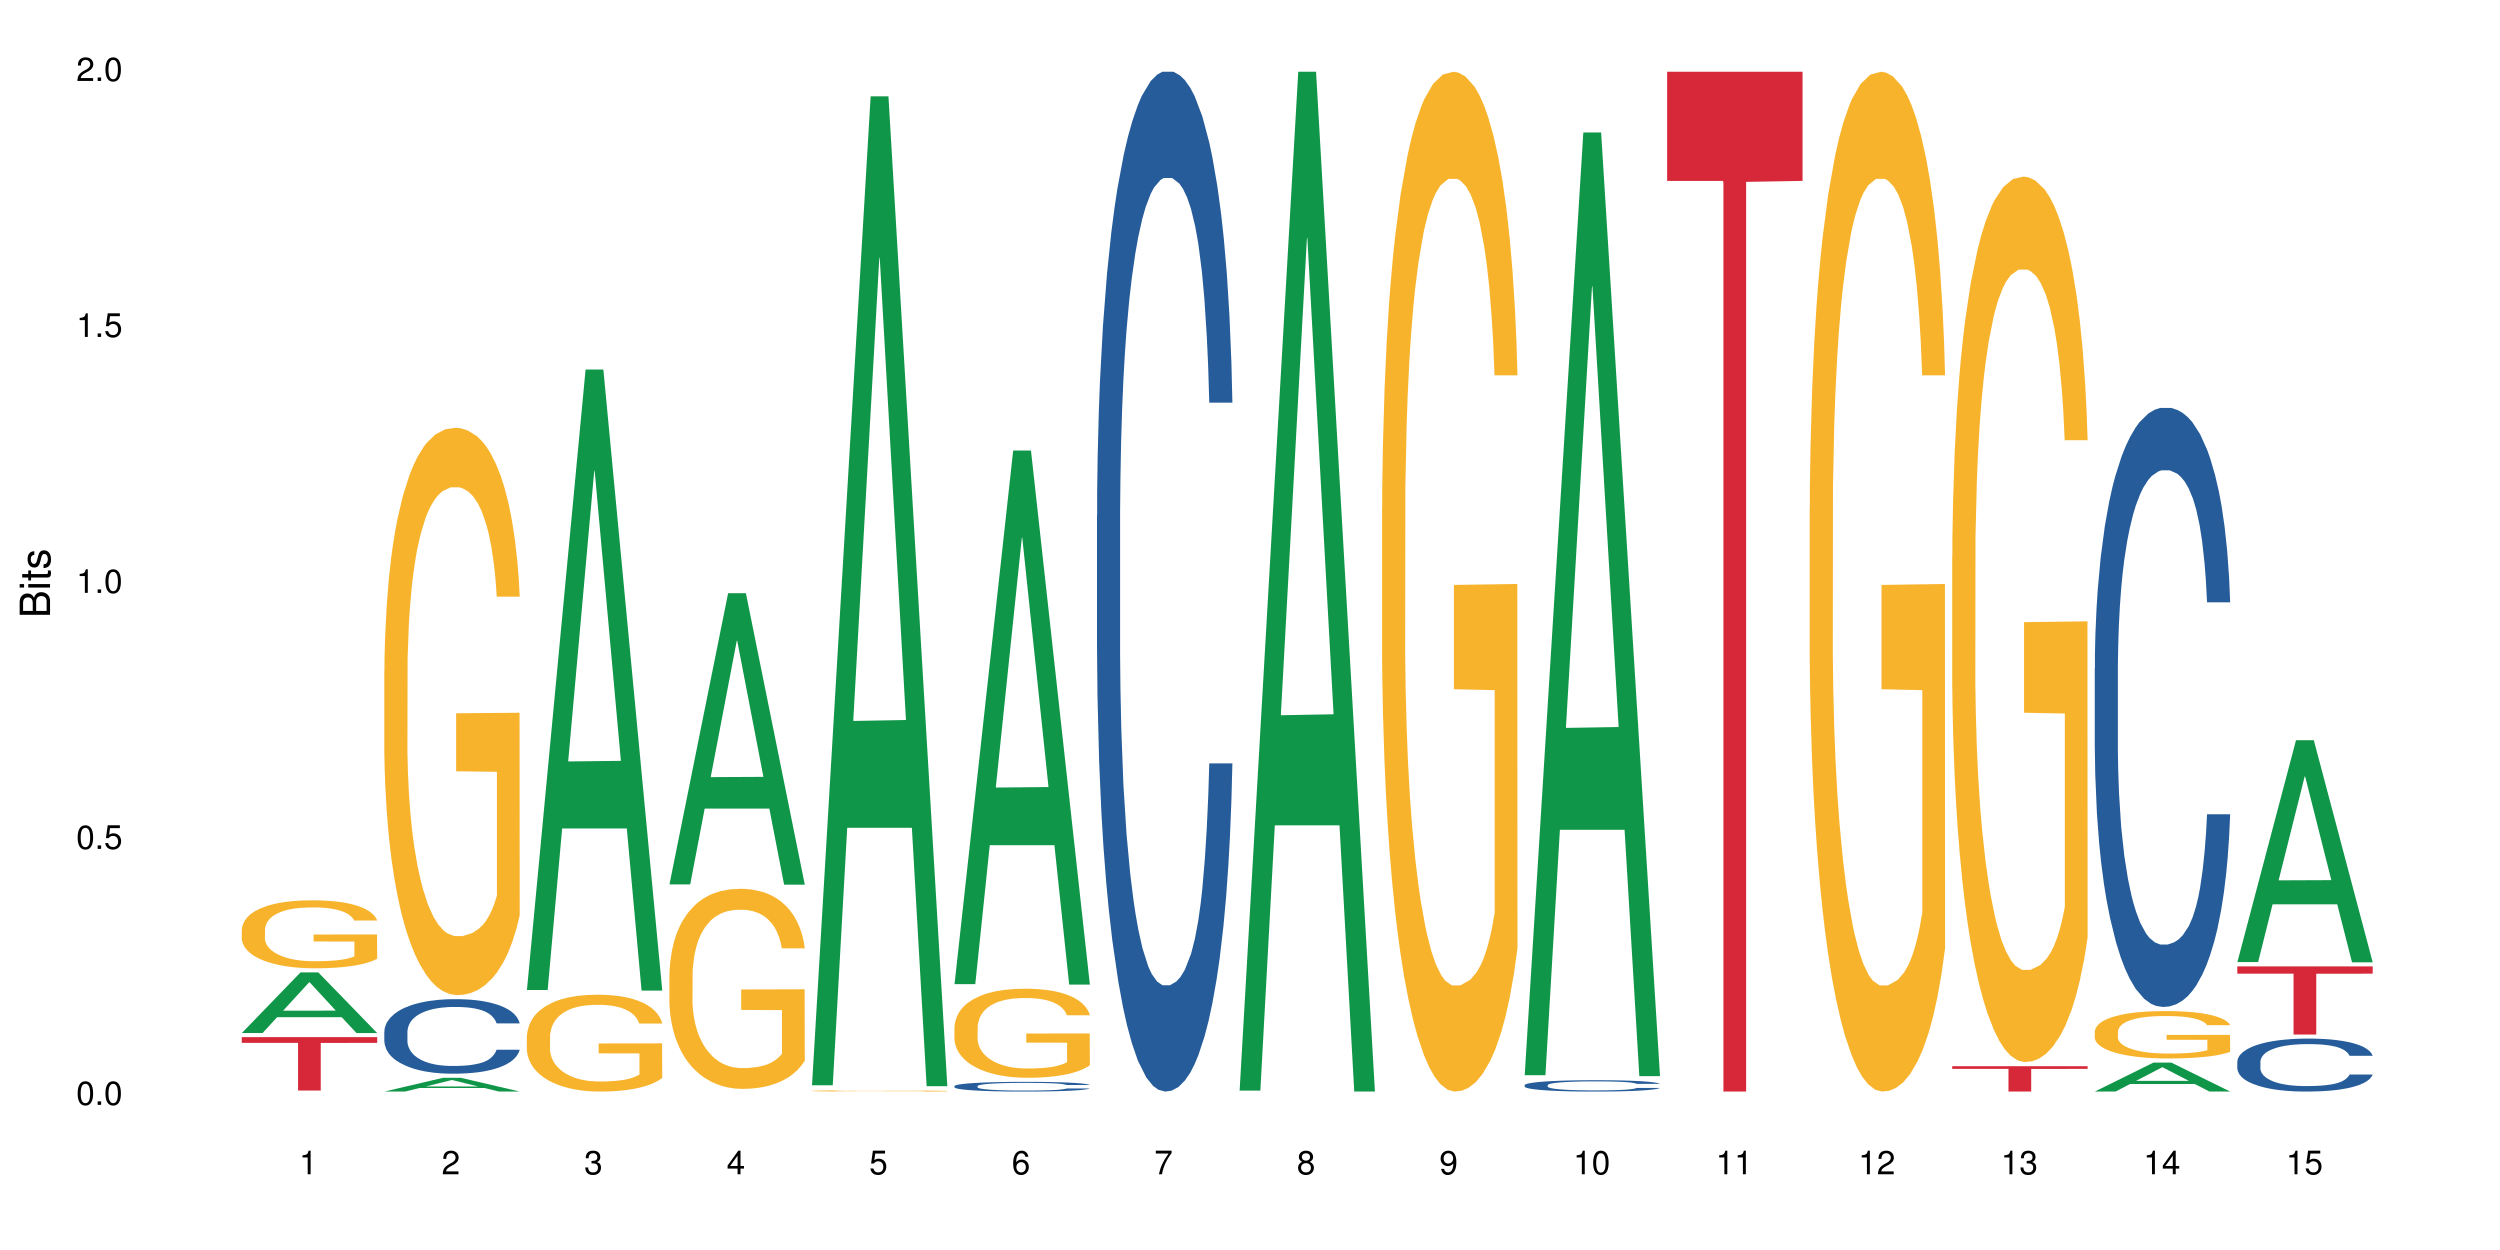 <?xml version="1.0" encoding="UTF-8"?>
<svg xmlns="http://www.w3.org/2000/svg" xmlns:xlink="http://www.w3.org/1999/xlink" width="720pt" height="360pt" viewBox="0 0 720 360" version="1.1">
<defs>
<g>
<symbol overflow="visible" id="glyph0-0">
<path style="stroke:none;" d=""/>
</symbol>
<symbol overflow="visible" id="glyph0-1">
<path style="stroke:none;" d="M 2.641 -6.797 C 2 -6.797 1.422 -6.531 1.078 -6.047 C 0.641 -5.453 0.406 -4.547 0.406 -3.297 C 0.406 -1 1.188 0.219 2.641 0.219 C 4.078 0.219 4.859 -1 4.859 -3.234 C 4.859 -4.562 4.656 -5.438 4.203 -6.047 C 3.844 -6.531 3.281 -6.797 2.641 -6.797 Z M 2.641 -6.047 C 3.547 -6.047 4 -5.125 4 -3.312 C 4 -1.375 3.562 -0.484 2.625 -0.484 C 1.734 -0.484 1.281 -1.422 1.281 -3.281 C 1.281 -5.141 1.734 -6.047 2.641 -6.047 Z M 2.641 -6.047 "/>
</symbol>
<symbol overflow="visible" id="glyph0-2">
<path style="stroke:none;" d="M 1.828 -1 L 0.828 -1 L 0.828 0 L 1.828 0 Z M 1.828 -1 "/>
</symbol>
<symbol overflow="visible" id="glyph0-3">
<path style="stroke:none;" d="M 4.562 -6.797 L 1.062 -6.797 L 0.547 -3.094 L 1.328 -3.094 C 1.719 -3.562 2.047 -3.734 2.578 -3.734 C 3.484 -3.734 4.062 -3.109 4.062 -2.094 C 4.062 -1.125 3.484 -0.531 2.578 -0.531 C 1.828 -0.531 1.375 -0.906 1.188 -1.672 L 0.328 -1.672 C 0.453 -1.109 0.547 -0.844 0.75 -0.594 C 1.125 -0.078 1.828 0.219 2.594 0.219 C 3.969 0.219 4.922 -0.781 4.922 -2.219 C 4.922 -3.562 4.031 -4.484 2.719 -4.484 C 2.25 -4.484 1.859 -4.359 1.469 -4.062 L 1.734 -5.969 L 4.562 -5.969 Z M 4.562 -6.797 "/>
</symbol>
<symbol overflow="visible" id="glyph0-4">
<path style="stroke:none;" d="M 2.484 -4.844 L 2.484 0 L 3.328 0 L 3.328 -6.797 L 2.766 -6.797 C 2.469 -5.75 2.281 -5.609 0.984 -5.453 L 0.984 -4.844 Z M 2.484 -4.844 "/>
</symbol>
<symbol overflow="visible" id="glyph0-5">
<path style="stroke:none;" d="M 4.859 -0.828 L 1.281 -0.828 C 1.359 -1.391 1.672 -1.75 2.5 -2.234 L 3.469 -2.75 C 4.406 -3.266 4.906 -3.969 4.906 -4.812 C 4.906 -5.375 4.672 -5.906 4.266 -6.266 C 3.859 -6.625 3.375 -6.797 2.719 -6.797 C 1.859 -6.797 1.219 -6.5 0.844 -5.922 C 0.609 -5.562 0.5 -5.125 0.484 -4.438 L 1.328 -4.438 C 1.359 -4.906 1.406 -5.188 1.531 -5.406 C 1.75 -5.812 2.188 -6.062 2.703 -6.062 C 3.469 -6.062 4.031 -5.516 4.031 -4.781 C 4.031 -4.25 3.719 -3.797 3.125 -3.438 L 2.234 -2.938 C 0.812 -2.141 0.406 -1.5 0.328 0 L 4.859 0 Z M 4.859 -0.828 "/>
</symbol>
<symbol overflow="visible" id="glyph0-6">
<path style="stroke:none;" d="M 2.125 -3.125 L 2.578 -3.125 C 3.516 -3.125 3.984 -2.703 3.984 -1.891 C 3.984 -1.031 3.469 -0.531 2.578 -0.531 C 1.656 -0.531 1.203 -0.984 1.156 -1.969 L 0.312 -1.969 C 0.344 -1.422 0.438 -1.078 0.609 -0.766 C 0.953 -0.109 1.625 0.219 2.547 0.219 C 3.953 0.219 4.859 -0.609 4.859 -1.906 C 4.859 -2.766 4.516 -3.25 3.703 -3.516 C 4.344 -3.766 4.656 -4.25 4.656 -4.938 C 4.656 -6.109 3.875 -6.797 2.578 -6.797 C 1.203 -6.797 0.484 -6.047 0.453 -4.609 L 1.297 -4.609 C 1.312 -5.016 1.344 -5.25 1.453 -5.453 C 1.641 -5.828 2.062 -6.062 2.594 -6.062 C 3.344 -6.062 3.797 -5.625 3.797 -4.906 C 3.797 -4.422 3.609 -4.141 3.25 -3.984 C 3.016 -3.891 2.719 -3.844 2.125 -3.844 Z M 2.125 -3.125 "/>
</symbol>
<symbol overflow="visible" id="glyph0-7">
<path style="stroke:none;" d="M 3.141 -1.625 L 3.141 0 L 3.984 0 L 3.984 -1.625 L 4.984 -1.625 L 4.984 -2.391 L 3.984 -2.391 L 3.984 -6.797 L 3.359 -6.797 L 0.266 -2.516 L 0.266 -1.625 Z M 3.141 -2.391 L 1 -2.391 L 3.141 -5.359 Z M 3.141 -2.391 "/>
</symbol>
<symbol overflow="visible" id="glyph0-8">
<path style="stroke:none;" d="M 4.781 -5.031 C 4.609 -6.141 3.891 -6.797 2.844 -6.797 C 2.094 -6.797 1.422 -6.438 1.031 -5.828 C 0.609 -5.172 0.406 -4.344 0.406 -3.094 C 0.406 -1.953 0.578 -1.234 0.984 -0.625 C 1.359 -0.078 1.953 0.219 2.703 0.219 C 3.984 0.219 4.922 -0.734 4.922 -2.078 C 4.922 -3.344 4.062 -4.234 2.844 -4.234 C 2.172 -4.234 1.641 -3.969 1.281 -3.469 C 1.281 -5.125 1.828 -6.047 2.797 -6.047 C 3.391 -6.047 3.797 -5.672 3.938 -5.031 Z M 2.734 -3.484 C 3.547 -3.484 4.062 -2.922 4.062 -2 C 4.062 -1.156 3.484 -0.531 2.703 -0.531 C 1.922 -0.531 1.328 -1.188 1.328 -2.047 C 1.328 -2.891 1.906 -3.484 2.734 -3.484 Z M 2.734 -3.484 "/>
</symbol>
<symbol overflow="visible" id="glyph0-9">
<path style="stroke:none;" d="M 4.984 -6.797 L 0.438 -6.797 L 0.438 -5.969 L 4.109 -5.969 C 2.5 -3.656 1.828 -2.234 1.328 0 L 2.219 0 C 2.594 -2.172 3.453 -4.047 4.984 -6.094 Z M 4.984 -6.797 "/>
</symbol>
<symbol overflow="visible" id="glyph0-10">
<path style="stroke:none;" d="M 3.75 -3.578 C 4.453 -4 4.688 -4.344 4.688 -4.984 C 4.688 -6.047 3.844 -6.797 2.641 -6.797 C 1.438 -6.797 0.594 -6.047 0.594 -4.984 C 0.594 -4.359 0.828 -4.016 1.516 -3.578 C 0.734 -3.203 0.359 -2.641 0.359 -1.891 C 0.359 -0.641 1.297 0.219 2.641 0.219 C 3.984 0.219 4.922 -0.641 4.922 -1.875 C 4.922 -2.641 4.531 -3.203 3.75 -3.578 Z M 2.641 -6.047 C 3.359 -6.047 3.812 -5.625 3.812 -4.969 C 3.812 -4.344 3.344 -3.922 2.641 -3.922 C 1.922 -3.922 1.453 -4.344 1.453 -4.984 C 1.453 -5.625 1.922 -6.047 2.641 -6.047 Z M 2.641 -3.203 C 3.484 -3.203 4.062 -2.672 4.062 -1.875 C 4.062 -1.062 3.484 -0.531 2.625 -0.531 C 1.797 -0.531 1.219 -1.078 1.219 -1.875 C 1.219 -2.672 1.797 -3.203 2.641 -3.203 Z M 2.641 -3.203 "/>
</symbol>
<symbol overflow="visible" id="glyph0-11">
<path style="stroke:none;" d="M 0.516 -1.547 C 0.672 -0.438 1.406 0.219 2.438 0.219 C 3.188 0.219 3.859 -0.141 4.266 -0.75 C 4.688 -1.406 4.891 -2.25 4.891 -3.484 C 4.891 -4.625 4.703 -5.359 4.312 -5.953 C 3.938 -6.5 3.344 -6.797 2.594 -6.797 C 1.297 -6.797 0.359 -5.844 0.359 -4.516 C 0.359 -3.25 1.234 -2.344 2.453 -2.344 C 3.094 -2.344 3.562 -2.578 4.016 -3.109 C 4 -1.453 3.469 -0.531 2.5 -0.531 C 1.906 -0.531 1.484 -0.906 1.359 -1.547 Z M 2.578 -6.062 C 3.375 -6.062 3.969 -5.406 3.969 -4.531 C 3.969 -3.688 3.375 -3.094 2.547 -3.094 C 1.734 -3.094 1.234 -3.672 1.234 -4.578 C 1.234 -5.438 1.797 -6.062 2.578 -6.062 Z M 2.578 -6.062 "/>
</symbol>
<symbol overflow="visible" id="glyph1-0">
<path style="stroke:none;" d=""/>
</symbol>
<symbol overflow="visible" id="glyph1-1">
<path style="stroke:none;" d="M 0 -0.953 L 0 -4.891 C 0 -5.719 -0.234 -6.344 -0.734 -6.797 C -1.188 -7.234 -1.812 -7.469 -2.5 -7.469 C -3.547 -7.469 -4.188 -7 -4.625 -5.875 C -4.984 -6.672 -5.641 -7.094 -6.531 -7.094 C -7.156 -7.094 -7.734 -6.859 -8.141 -6.391 C -8.562 -5.938 -8.75 -5.344 -8.75 -4.5 L -8.75 -0.953 Z M -4.984 -2.062 L -7.766 -2.062 L -7.766 -4.219 C -7.766 -4.844 -7.688 -5.203 -7.453 -5.5 C -7.219 -5.812 -6.859 -5.969 -6.375 -5.969 C -5.906 -5.969 -5.531 -5.812 -5.297 -5.5 C -5.062 -5.203 -4.984 -4.844 -4.984 -4.219 Z M -0.984 -2.062 L -4 -2.062 L -4 -4.781 C -4 -5.328 -3.859 -5.688 -3.578 -5.953 C -3.297 -6.219 -2.922 -6.359 -2.484 -6.359 C -2.062 -6.359 -1.688 -6.219 -1.406 -5.953 C -1.109 -5.688 -0.984 -5.328 -0.984 -4.781 Z M -0.984 -2.062 "/>
</symbol>
<symbol overflow="visible" id="glyph1-2">
<path style="stroke:none;" d="M -6.281 -1.797 L -6.281 -0.797 L 0 -0.797 L 0 -1.797 Z M -8.75 -1.797 L -8.75 -0.797 L -7.484 -0.797 L -7.484 -1.797 Z M -8.75 -1.797 "/>
</symbol>
<symbol overflow="visible" id="glyph1-3">
<path style="stroke:none;" d="M -6.281 -3.047 L -6.281 -2.016 L -8.016 -2.016 L -8.016 -1.016 L -6.281 -1.016 L -6.281 -0.172 L -5.469 -0.172 L -5.469 -1.016 L -0.719 -1.016 C -0.078 -1.016 0.281 -1.453 0.281 -2.234 C 0.281 -2.469 0.25 -2.719 0.188 -3.047 L -0.641 -3.047 C -0.609 -2.922 -0.594 -2.766 -0.594 -2.562 C -0.594 -2.141 -0.719 -2.016 -1.156 -2.016 L -5.469 -2.016 L -5.469 -3.047 Z M -6.281 -3.047 "/>
</symbol>
<symbol overflow="visible" id="glyph1-4">
<path style="stroke:none;" d="M -4.531 -5.25 C -5.766 -5.25 -6.469 -4.422 -6.469 -2.969 C -6.469 -1.516 -5.719 -0.562 -4.547 -0.562 C -3.562 -0.562 -3.094 -1.062 -2.734 -2.562 L -2.516 -3.484 C -2.344 -4.188 -2.094 -4.469 -1.625 -4.469 C -1.047 -4.469 -0.641 -3.875 -0.641 -3 C -0.641 -2.453 -0.797 -2 -1.062 -1.75 C -1.25 -1.594 -1.422 -1.531 -1.875 -1.469 L -1.875 -0.406 C -0.422 -0.453 0.281 -1.266 0.281 -2.922 C 0.281 -4.5 -0.5 -5.516 -1.719 -5.516 C -2.656 -5.516 -3.172 -4.984 -3.469 -3.734 L -3.703 -2.766 C -3.891 -1.953 -4.156 -1.609 -4.594 -1.609 C -5.172 -1.609 -5.547 -2.125 -5.547 -2.938 C -5.547 -3.75 -5.203 -4.172 -4.531 -4.203 Z M -4.531 -5.25 "/>
</symbol>
</g>
</defs>
<g id="surface23435">
<rect x="0" y="0" width="720" height="360" style="fill:rgb(100%,100%,100%);fill-opacity:1;stroke:none;"/>
<path style=" stroke:none;fill-rule:nonzero;fill:rgb(6.275%,58.824%,28.235%);fill-opacity:1;" d="M 69.629 297.508 L 69.672 297.488 L 86.547 280.051 L 91.672 280.051 L 108.629 297.523 L 102.668 297.523 L 98.418 292.961 L 79.797 292.961 L 75.629 297.508 L 69.629 297.508 L 81.586 291.074 L 96.711 291.059 L 89.172 282.902 L 89.086 282.887 L 89.004 282.938 L 81.547 291.059 L 81.586 291.074 Z M 69.629 297.508 "/>
<path style=" stroke:none;fill-rule:nonzero;fill:rgb(96.863%,70.196%,16.863%);fill-opacity:1;" d="M 69.629 267.676 L 69.676 267.656 L 69.676 267.301 L 69.867 266.496 L 70.344 265.387 L 70.961 264.477 L 71.625 263.762 L 72.055 263.383 L 72.77 262.848 L 73.387 262.453 L 74.957 261.648 L 76.953 260.898 L 78.047 260.578 L 79.285 260.273 L 81.043 259.934 L 81.852 259.809 L 84.324 259.523 L 87.133 259.344 L 90.223 259.289 L 91.648 259.309 L 93.598 259.379 L 96.262 259.574 L 97.785 259.754 L 98.973 259.934 L 100.211 260.168 L 101.73 260.523 L 103.16 260.953 L 104.301 261.383 L 105.441 261.918 L 106.391 262.492 L 107.199 263.117 L 107.914 263.867 L 108.344 264.492 L 108.629 265.117 L 102.016 265.117 L 101.637 264.492 L 101.207 264.012 L 100.496 263.422 L 99.781 262.992 L 99.066 262.652 L 97.738 262.188 L 96.594 261.902 L 95.168 261.648 L 93.789 261.488 L 92.219 261.383 L 91.27 261.348 L 88.746 261.348 L 86.465 261.473 L 85.133 261.613 L 84.184 261.758 L 82.852 262.027 L 82.043 262.242 L 81.566 262.383 L 80.141 262.938 L 79.188 263.438 L 78.664 263.777 L 78 264.312 L 77.523 264.797 L 77 265.512 L 76.715 266.051 L 76.336 267.266 L 76.289 270.484 L 76.43 271.164 L 76.715 271.895 L 77.098 272.539 L 77.668 273.219 L 78.238 273.738 L 79.234 274.434 L 80.094 274.898 L 80.758 275.203 L 82.043 275.688 L 82.566 275.848 L 83.801 276.168 L 85.086 276.418 L 86.656 276.633 L 87.844 276.742 L 89.746 276.832 L 92.172 276.832 L 95.027 276.723 L 96.832 276.582 L 98.07 276.438 L 98.879 276.312 L 99.875 276.117 L 100.59 275.938 L 101.258 275.742 L 102.062 275.438 L 102.062 271.164 L 90.316 271.145 L 90.316 269.141 L 108.578 269.125 L 108.629 276.117 L 107.629 276.598 L 106.391 277.062 L 105.203 277.422 L 103.965 277.727 L 102.207 278.066 L 100.781 278.281 L 98.594 278.531 L 96.594 278.691 L 94.504 278.797 L 92.648 278.852 L 90.461 278.871 L 88.512 278.832 L 86.418 278.727 L 84.754 278.582 L 83.23 278.406 L 81.711 278.172 L 79.809 277.797 L 78.57 277.492 L 77.285 277.117 L 76.004 276.672 L 74.859 276.188 L 74.102 275.812 L 73.34 275.383 L 72.531 274.848 L 71.77 274.238 L 71.199 273.684 L 70.676 273.059 L 70.297 272.469 L 69.914 271.664 L 69.723 271.02 L 69.629 270.465 Z M 69.629 267.676 "/>
<path style=" stroke:none;fill-rule:nonzero;fill:rgb(83.922%,15.686%,22.353%);fill-opacity:1;" d="M 69.629 298.703 L 108.629 298.703 L 108.629 300.348 L 92.375 300.363 L 92.375 314.07 L 85.836 314.07 L 85.836 300.375 L 85.742 300.348 L 69.629 300.348 Z M 69.629 298.703 "/>
<path style=" stroke:none;fill-rule:nonzero;fill:rgb(6.275%,58.824%,28.235%);fill-opacity:1;" d="M 110.68 314.367 L 110.723 314.363 L 127.598 310.406 L 132.719 310.406 L 149.68 314.371 L 143.719 314.371 L 139.469 313.336 L 120.848 313.336 L 116.68 314.367 L 110.68 314.367 L 122.637 312.906 L 137.762 312.906 L 130.223 311.055 L 130.137 311.051 L 130.055 311.062 L 122.598 312.906 L 122.637 312.906 Z M 110.68 314.367 "/>
<path style=" stroke:none;fill-rule:nonzero;fill:rgb(14.51%,36.078%,60%);fill-opacity:1;" d="M 110.68 297.109 L 110.727 297.09 L 110.727 296.621 L 110.871 295.875 L 111.203 294.934 L 111.535 294.285 L 112.391 293.129 L 113.582 292.012 L 114.816 291.148 L 115.723 290.641 L 116.531 290.246 L 118.383 289.523 L 119.574 289.148 L 120.859 288.816 L 122.426 288.484 L 123.57 288.289 L 126.137 287.973 L 128.039 287.836 L 129.512 287.777 L 132.699 287.777 L 134.602 287.855 L 135.98 287.953 L 137.504 288.109 L 138.789 288.289 L 141.023 288.719 L 143.02 289.27 L 143.922 289.582 L 145.352 290.188 L 146.445 290.777 L 147.207 291.289 L 148.062 292.012 L 148.82 292.895 L 149.395 293.895 L 149.68 294.738 L 143.02 294.738 L 142.688 293.953 L 142.305 293.348 L 141.594 292.543 L 140.879 291.973 L 139.883 291.406 L 138.977 291.031 L 137.742 290.66 L 136.648 290.426 L 135.504 290.246 L 134.41 290.129 L 132.32 290.012 L 129.895 290.012 L 128.988 290.051 L 127.137 290.207 L 126.137 290.348 L 124.711 290.621 L 123.711 290.875 L 122.523 291.266 L 121.715 291.602 L 120.715 292.109 L 120 292.562 L 119.191 293.207 L 118.719 293.699 L 118.289 294.246 L 117.91 294.895 L 117.625 295.582 L 117.434 296.305 L 117.34 297.012 L 117.34 300.051 L 117.434 300.758 L 117.672 301.582 L 118.289 302.777 L 119.191 303.816 L 120.238 304.641 L 121.238 305.227 L 121.809 305.504 L 122.57 305.816 L 123.758 306.207 L 125.473 306.602 L 126.469 306.758 L 127.992 306.914 L 129.562 306.992 L 131.652 306.992 L 133.508 306.914 L 134.746 306.816 L 136.027 306.66 L 137.789 306.324 L 138.883 306.012 L 139.832 305.641 L 140.547 305.266 L 141.023 304.953 L 141.734 304.344 L 142.305 303.68 L 142.734 302.992 L 143.02 302.324 L 149.68 302.324 L 149.395 303.109 L 148.965 303.875 L 148.535 304.445 L 147.871 305.129 L 147.109 305.738 L 146.016 306.422 L 145.113 306.875 L 143.922 307.363 L 142.828 307.738 L 141.641 308.07 L 139.883 308.461 L 138.738 308.66 L 137.504 308.836 L 136.027 308.992 L 134.176 309.129 L 132.176 309.207 L 130.32 309.227 L 128.324 309.188 L 126.852 309.109 L 124.898 308.934 L 122.473 308.582 L 120.715 308.207 L 119.336 307.836 L 118.148 307.441 L 116.816 306.914 L 115.102 306.051 L 114.059 305.383 L 113.344 304.836 L 112.535 304.07 L 111.965 303.383 L 111.297 302.285 L 110.824 300.895 L 110.68 299.816 Z M 110.68 297.109 "/>
<path style=" stroke:none;fill-rule:nonzero;fill:rgb(96.863%,70.196%,16.863%);fill-opacity:1;" d="M 110.68 193.184 L 110.727 193.035 L 110.727 190.051 L 110.918 183.336 L 111.395 174.082 L 112.012 166.473 L 112.676 160.504 L 113.105 157.371 L 113.82 152.895 L 114.438 149.609 L 116.008 142.895 L 118.004 136.629 L 119.098 133.941 L 120.336 131.406 L 122.094 128.57 L 122.902 127.527 L 125.375 125.137 L 128.18 123.645 L 131.273 123.199 L 132.699 123.348 L 134.648 123.945 L 137.312 125.586 L 138.836 127.078 L 140.023 128.57 L 141.262 130.512 L 142.781 133.496 L 144.207 137.074 L 145.352 140.656 L 146.492 145.133 L 147.441 149.91 L 148.25 155.133 L 148.965 161.398 L 149.395 166.621 L 149.68 171.844 L 143.066 171.844 L 142.688 166.621 L 142.258 162.594 L 141.547 157.668 L 140.832 154.086 L 140.117 151.254 L 138.789 147.371 L 137.645 144.984 L 136.219 142.895 L 134.84 141.555 L 133.27 140.656 L 132.32 140.359 L 129.797 140.359 L 127.516 141.402 L 126.184 142.598 L 125.234 143.793 L 123.902 146.031 L 123.094 147.82 L 122.617 149.016 L 121.191 153.641 L 120.238 157.816 L 119.715 160.652 L 119.051 165.129 L 118.574 169.16 L 118.051 175.129 L 117.766 179.605 L 117.387 189.75 L 117.34 216.613 L 117.48 222.281 L 117.766 228.402 L 118.148 233.773 L 118.719 239.441 L 119.289 243.77 L 120.285 249.59 L 121.145 253.469 L 121.809 256.008 L 123.094 260.035 L 123.617 261.379 L 124.852 264.066 L 126.137 266.156 L 127.707 267.945 L 128.895 268.84 L 130.797 269.586 L 133.223 269.586 L 136.078 268.691 L 137.883 267.496 L 139.121 266.305 L 139.93 265.258 L 140.926 263.617 L 141.641 262.125 L 142.305 260.484 L 143.113 257.945 L 143.113 222.281 L 131.367 222.133 L 131.367 205.422 L 149.629 205.27 L 149.68 263.617 L 148.68 267.648 L 147.441 271.527 L 146.254 274.512 L 145.016 277.047 L 143.258 279.883 L 141.832 281.672 L 139.645 283.762 L 137.645 285.105 L 135.555 286 L 133.699 286.449 L 131.512 286.598 L 129.562 286.301 L 127.469 285.402 L 125.805 284.211 L 124.281 282.719 L 122.762 280.777 L 120.859 277.645 L 119.621 275.109 L 118.336 271.973 L 117.055 268.242 L 115.91 264.215 L 115.152 261.082 L 114.391 257.5 L 113.582 253.023 L 112.82 247.949 L 112.25 243.324 L 111.727 238.102 L 111.348 233.176 L 110.965 226.461 L 110.773 221.09 L 110.68 216.465 Z M 110.68 193.184 "/>
<path style=" stroke:none;fill-rule:nonzero;fill:rgb(6.275%,58.824%,28.235%);fill-opacity:1;" d="M 151.73 285.129 L 151.773 284.961 L 168.648 106.434 L 173.77 106.434 L 190.73 285.297 L 184.77 285.297 L 180.52 238.605 L 161.898 238.605 L 157.73 285.129 L 151.73 285.129 L 163.688 219.293 L 178.812 219.125 L 171.27 135.656 L 171.188 135.488 L 171.105 135.992 L 163.648 219.125 L 163.688 219.293 Z M 151.73 285.129 "/>
<path style=" stroke:none;fill-rule:nonzero;fill:rgb(96.863%,70.196%,16.863%);fill-opacity:1;" d="M 151.73 298.422 L 151.777 298.398 L 151.777 297.887 L 151.969 296.742 L 152.445 295.164 L 153.062 293.863 L 153.727 292.844 L 154.156 292.309 L 154.871 291.543 L 155.488 290.984 L 157.059 289.836 L 159.055 288.77 L 160.148 288.309 L 161.387 287.875 L 163.145 287.391 L 163.953 287.215 L 166.426 286.805 L 169.23 286.551 L 172.324 286.477 L 173.75 286.5 L 175.699 286.602 L 178.363 286.883 L 179.887 287.137 L 181.074 287.391 L 182.312 287.723 L 183.832 288.234 L 185.258 288.844 L 186.402 289.457 L 187.543 290.219 L 188.492 291.035 L 189.301 291.926 L 190.016 292.996 L 190.445 293.887 L 190.73 294.781 L 184.117 294.781 L 183.738 293.887 L 183.309 293.199 L 182.598 292.359 L 181.883 291.75 L 181.168 291.266 L 179.84 290.602 L 178.695 290.195 L 177.27 289.836 L 175.891 289.609 L 174.32 289.457 L 173.371 289.406 L 170.848 289.406 L 168.566 289.582 L 167.234 289.785 L 166.285 289.992 L 164.953 290.371 L 164.145 290.68 L 163.668 290.883 L 162.242 291.672 L 161.289 292.387 L 160.766 292.871 L 160.102 293.633 L 159.625 294.32 L 159.102 295.34 L 158.816 296.105 L 158.438 297.836 L 158.391 302.422 L 158.531 303.391 L 158.816 304.434 L 159.199 305.352 L 159.77 306.32 L 160.34 307.059 L 161.336 308.055 L 162.195 308.715 L 162.859 309.148 L 164.145 309.836 L 164.668 310.066 L 165.902 310.523 L 167.188 310.879 L 168.758 311.188 L 169.945 311.34 L 171.848 311.465 L 174.273 311.465 L 177.129 311.312 L 178.934 311.109 L 180.172 310.906 L 180.98 310.727 L 181.977 310.449 L 182.691 310.191 L 183.355 309.914 L 184.164 309.48 L 184.164 303.391 L 172.418 303.367 L 172.418 300.512 L 190.68 300.488 L 190.73 310.449 L 189.73 311.137 L 188.492 311.797 L 187.305 312.309 L 186.066 312.738 L 184.309 313.223 L 182.883 313.531 L 180.695 313.887 L 178.695 314.117 L 176.605 314.27 L 174.75 314.344 L 172.562 314.371 L 170.613 314.32 L 168.52 314.168 L 166.855 313.965 L 165.332 313.707 L 163.812 313.379 L 161.91 312.844 L 160.672 312.41 L 159.387 311.875 L 158.105 311.238 L 156.961 310.551 L 156.203 310.016 L 155.441 309.402 L 154.633 308.641 L 153.871 307.773 L 153.301 306.984 L 152.777 306.09 L 152.398 305.25 L 152.016 304.105 L 151.824 303.188 L 151.73 302.398 Z M 151.73 298.422 "/>
<path style=" stroke:none;fill-rule:nonzero;fill:rgb(6.275%,58.824%,28.235%);fill-opacity:1;" d="M 192.781 254.707 L 192.824 254.629 L 209.695 170.848 L 214.82 170.848 L 231.781 254.789 L 225.82 254.789 L 221.57 232.875 L 202.949 232.875 L 198.781 254.707 L 192.781 254.707 L 204.738 223.812 L 219.863 223.734 L 212.32 184.562 L 212.238 184.484 L 212.156 184.719 L 204.699 223.734 L 204.738 223.812 Z M 192.781 254.707 "/>
<path style=" stroke:none;fill-rule:nonzero;fill:rgb(96.863%,70.196%,16.863%);fill-opacity:1;" d="M 192.781 280.652 L 192.828 280.598 L 192.828 279.547 L 193.02 277.176 L 193.496 273.914 L 194.113 271.23 L 194.777 269.125 L 195.207 268.02 L 195.922 266.441 L 196.539 265.281 L 198.109 262.914 L 200.105 260.703 L 201.199 259.758 L 202.438 258.863 L 204.195 257.863 L 205.004 257.492 L 207.477 256.652 L 210.281 256.125 L 213.375 255.969 L 214.801 256.02 L 216.75 256.23 L 219.414 256.809 L 220.938 257.336 L 222.125 257.863 L 223.363 258.547 L 224.883 259.598 L 226.309 260.863 L 227.453 262.125 L 228.594 263.703 L 229.543 265.387 L 230.352 267.23 L 231.066 269.441 L 231.496 271.281 L 231.781 273.125 L 225.168 273.125 L 224.789 271.281 L 224.359 269.863 L 223.648 268.125 L 222.934 266.863 L 222.219 265.863 L 220.887 264.492 L 219.746 263.652 L 218.32 262.914 L 216.941 262.441 L 215.371 262.125 L 214.422 262.02 L 211.898 262.02 L 209.617 262.387 L 208.285 262.809 L 207.336 263.23 L 206.004 264.02 L 205.195 264.652 L 204.719 265.07 L 203.293 266.703 L 202.34 268.176 L 201.816 269.176 L 201.152 270.758 L 200.676 272.176 L 200.152 274.281 L 199.867 275.859 L 199.488 279.441 L 199.441 288.914 L 199.582 290.914 L 199.867 293.07 L 200.25 294.965 L 200.82 296.965 L 201.391 298.492 L 202.387 300.543 L 203.246 301.914 L 203.91 302.809 L 205.195 304.23 L 205.719 304.703 L 206.953 305.648 L 208.238 306.387 L 209.809 307.02 L 210.996 307.332 L 212.898 307.598 L 215.324 307.598 L 218.18 307.281 L 219.984 306.859 L 221.223 306.438 L 222.031 306.07 L 223.027 305.492 L 223.742 304.965 L 224.406 304.387 L 225.215 303.492 L 225.215 290.914 L 213.469 290.859 L 213.469 284.965 L 231.73 284.914 L 231.781 305.492 L 230.781 306.914 L 229.543 308.281 L 228.355 309.332 L 227.117 310.23 L 225.359 311.227 L 223.934 311.859 L 221.746 312.598 L 219.746 313.07 L 217.656 313.387 L 215.801 313.543 L 213.613 313.598 L 211.664 313.492 L 209.57 313.176 L 207.906 312.754 L 206.383 312.227 L 204.859 311.543 L 202.957 310.438 L 201.723 309.543 L 200.438 308.438 L 199.152 307.125 L 198.012 305.703 L 197.25 304.598 L 196.492 303.336 L 195.684 301.754 L 194.922 299.965 L 194.352 298.336 L 193.828 296.492 L 193.445 294.754 L 193.066 292.387 L 192.875 290.492 L 192.781 288.859 Z M 192.781 280.652 "/>
<path style=" stroke:none;fill-rule:nonzero;fill:rgb(6.275%,58.824%,28.235%);fill-opacity:1;" d="M 233.832 312.562 L 233.875 312.297 L 250.746 27.746 L 255.871 27.746 L 272.832 312.832 L 266.871 312.832 L 262.621 238.414 L 244 238.414 L 239.832 312.562 L 233.832 312.562 L 245.789 207.633 L 260.914 207.363 L 253.371 74.324 L 253.289 74.059 L 253.207 74.859 L 245.75 207.363 L 245.789 207.633 Z M 233.832 312.562 "/>
<path style=" stroke:none;fill-rule:nonzero;fill:rgb(96.863%,70.196%,16.863%);fill-opacity:1;" d="M 233.832 314.164 L 233.879 314.164 L 233.879 314.16 L 234.07 314.145 L 234.547 314.125 L 235.164 314.105 L 235.828 314.094 L 236.258 314.086 L 236.973 314.078 L 237.59 314.07 L 239.16 314.055 L 241.156 314.039 L 242.25 314.035 L 243.488 314.027 L 245.246 314.023 L 246.055 314.02 L 248.527 314.016 L 251.332 314.012 L 257.801 314.012 L 260.465 314.016 L 261.988 314.02 L 263.176 314.023 L 264.414 314.027 L 265.934 314.035 L 267.359 314.043 L 268.504 314.051 L 269.645 314.059 L 270.594 314.07 L 271.402 314.082 L 272.117 314.094 L 272.543 314.105 L 272.832 314.117 L 266.219 314.117 L 265.84 314.105 L 265.41 314.098 L 264.699 314.086 L 263.984 314.078 L 263.27 314.074 L 261.938 314.062 L 260.797 314.059 L 259.371 314.055 L 257.992 314.051 L 250.668 314.051 L 249.336 314.055 L 248.387 314.055 L 247.055 314.062 L 246.246 314.066 L 245.77 314.066 L 244.344 314.078 L 243.391 314.086 L 242.867 314.094 L 242.203 314.102 L 241.727 314.113 L 241.203 314.125 L 240.918 314.137 L 240.539 314.156 L 240.492 314.215 L 240.633 314.23 L 240.918 314.242 L 241.297 314.254 L 241.871 314.266 L 242.441 314.277 L 243.438 314.289 L 244.297 314.297 L 244.961 314.305 L 246.246 314.312 L 246.77 314.316 L 248.004 314.32 L 249.289 314.324 L 250.859 314.328 L 252.047 314.332 L 259.227 314.332 L 261.035 314.328 L 262.273 314.324 L 263.082 314.324 L 264.078 314.32 L 264.793 314.316 L 265.457 314.312 L 266.266 314.309 L 266.266 314.23 L 254.52 314.23 L 254.52 314.191 L 272.781 314.191 L 272.832 314.32 L 271.832 314.328 L 270.594 314.336 L 269.406 314.344 L 268.168 314.352 L 266.41 314.355 L 264.984 314.359 L 262.797 314.363 L 260.797 314.367 L 258.707 314.371 L 252.711 314.371 L 250.621 314.367 L 248.957 314.367 L 245.91 314.359 L 244.008 314.352 L 242.773 314.344 L 241.488 314.34 L 240.203 314.332 L 239.062 314.32 L 238.301 314.316 L 237.543 314.305 L 236.734 314.297 L 235.973 314.285 L 235.402 314.277 L 234.879 314.266 L 234.496 314.254 L 234.117 314.238 L 233.926 314.227 L 233.832 314.215 Z M 233.832 314.164 "/>
<path style=" stroke:none;fill-rule:nonzero;fill:rgb(6.275%,58.824%,28.235%);fill-opacity:1;" d="M 274.883 283.426 L 274.926 283.281 L 291.797 129.758 L 296.922 129.758 L 313.883 283.57 L 307.922 283.57 L 303.672 243.422 L 285.051 243.422 L 280.883 283.426 L 274.883 283.426 L 286.84 226.812 L 301.965 226.668 L 294.422 154.891 L 294.34 154.746 L 294.258 155.18 L 286.801 226.668 L 286.84 226.812 Z M 274.883 283.426 "/>
<path style=" stroke:none;fill-rule:nonzero;fill:rgb(14.51%,36.078%,60%);fill-opacity:1;" d="M 274.883 312.793 L 274.93 312.789 L 274.93 312.727 L 275.074 312.633 L 275.406 312.508 L 275.738 312.426 L 276.594 312.273 L 277.785 312.129 L 279.02 312.016 L 279.926 311.949 L 280.734 311.898 L 282.586 311.805 L 283.777 311.754 L 285.059 311.711 L 286.629 311.668 L 287.77 311.641 L 290.34 311.602 L 292.242 311.582 L 293.715 311.574 L 296.902 311.574 L 298.805 311.586 L 300.184 311.598 L 301.707 311.621 L 302.988 311.641 L 305.227 311.699 L 307.223 311.77 L 308.125 311.812 L 309.555 311.891 L 310.648 311.969 L 311.406 312.035 L 312.266 312.129 L 313.023 312.242 L 313.594 312.375 L 313.883 312.484 L 307.223 312.484 L 306.891 312.379 L 306.508 312.301 L 305.797 312.195 L 305.082 312.121 L 304.082 312.047 L 303.18 312 L 301.945 311.953 L 300.852 311.922 L 299.707 311.898 L 298.613 311.883 L 296.523 311.867 L 294.098 311.867 L 293.191 311.871 L 291.34 311.895 L 290.34 311.91 L 288.914 311.945 L 287.914 311.98 L 286.727 312.031 L 285.918 312.074 L 284.918 312.141 L 284.203 312.199 L 283.395 312.285 L 282.922 312.348 L 282.492 312.418 L 282.113 312.504 L 281.828 312.594 L 281.637 312.688 L 281.539 312.777 L 281.539 313.176 L 281.637 313.266 L 281.875 313.375 L 282.492 313.531 L 283.395 313.664 L 284.441 313.773 L 285.441 313.848 L 286.012 313.887 L 286.773 313.926 L 287.961 313.977 L 289.672 314.027 L 290.672 314.047 L 292.195 314.07 L 293.762 314.078 L 295.855 314.078 L 297.711 314.07 L 298.949 314.055 L 300.23 314.035 L 301.992 313.992 L 303.086 313.953 L 304.035 313.902 L 304.75 313.855 L 305.227 313.812 L 305.938 313.734 L 306.508 313.648 L 306.938 313.559 L 307.223 313.473 L 313.883 313.473 L 313.594 313.574 L 313.168 313.672 L 312.738 313.746 L 312.074 313.836 L 311.312 313.914 L 310.219 314.004 L 309.316 314.062 L 308.125 314.129 L 307.031 314.176 L 305.844 314.219 L 304.082 314.27 L 302.941 314.297 L 301.707 314.32 L 300.23 314.34 L 298.375 314.359 L 296.379 314.367 L 294.523 314.371 L 292.527 314.367 L 291.051 314.355 L 289.102 314.332 L 286.676 314.285 L 284.918 314.238 L 283.539 314.188 L 282.348 314.137 L 281.02 314.07 L 279.305 313.957 L 278.258 313.871 L 277.547 313.797 L 276.738 313.699 L 276.168 313.609 L 275.5 313.465 L 275.027 313.285 L 274.883 313.145 Z M 274.883 312.793 "/>
<path style=" stroke:none;fill-rule:nonzero;fill:rgb(96.863%,70.196%,16.863%);fill-opacity:1;" d="M 274.883 295.734 L 274.93 295.711 L 274.93 295.242 L 275.121 294.188 L 275.598 292.738 L 276.215 291.543 L 276.879 290.605 L 277.309 290.113 L 278.023 289.41 L 278.641 288.895 L 280.211 287.844 L 282.207 286.859 L 283.301 286.438 L 284.539 286.039 L 286.297 285.594 L 287.105 285.43 L 289.578 285.055 L 292.383 284.82 L 295.477 284.75 L 296.902 284.773 L 298.852 284.867 L 301.516 285.125 L 303.039 285.359 L 304.227 285.594 L 305.465 285.898 L 306.984 286.367 L 308.41 286.93 L 309.555 287.492 L 310.695 288.195 L 311.645 288.941 L 312.453 289.762 L 313.168 290.746 L 313.594 291.566 L 313.883 292.387 L 307.27 292.387 L 306.891 291.566 L 306.461 290.934 L 305.75 290.16 L 305.035 289.598 L 304.32 289.152 L 302.988 288.543 L 301.848 288.172 L 300.422 287.844 L 299.043 287.633 L 297.473 287.492 L 296.523 287.445 L 294 287.445 L 291.719 287.609 L 290.387 287.797 L 289.438 287.984 L 288.105 288.336 L 287.297 288.613 L 286.82 288.801 L 285.395 289.527 L 284.441 290.184 L 283.918 290.629 L 283.254 291.332 L 282.777 291.965 L 282.254 292.902 L 281.969 293.605 L 281.59 295.195 L 281.539 299.41 L 281.684 300.301 L 281.969 301.262 L 282.348 302.105 L 282.922 302.996 L 283.492 303.676 L 284.488 304.59 L 285.344 305.195 L 286.012 305.594 L 287.297 306.227 L 287.82 306.438 L 289.055 306.859 L 290.34 307.188 L 291.91 307.469 L 293.098 307.609 L 295 307.727 L 297.426 307.727 L 300.277 307.586 L 302.086 307.398 L 303.324 307.211 L 304.133 307.047 L 305.129 306.789 L 305.844 306.555 L 306.508 306.297 L 307.316 305.898 L 307.316 300.301 L 295.57 300.277 L 295.57 297.656 L 313.832 297.633 L 313.883 306.789 L 312.883 307.422 L 311.645 308.031 L 310.457 308.5 L 309.219 308.898 L 307.461 309.344 L 306.035 309.625 L 303.848 309.953 L 301.848 310.164 L 299.758 310.305 L 297.902 310.375 L 295.715 310.398 L 293.762 310.352 L 291.672 310.211 L 290.008 310.023 L 288.484 309.789 L 286.961 309.484 L 285.059 308.992 L 283.824 308.594 L 282.539 308.102 L 281.254 307.516 L 280.113 306.883 L 279.352 306.391 L 278.594 305.828 L 277.785 305.125 L 277.023 304.332 L 276.453 303.605 L 275.93 302.785 L 275.547 302.012 L 275.168 300.957 L 274.977 300.113 L 274.883 299.391 Z M 274.883 295.734 "/>
<path style=" stroke:none;fill-rule:nonzero;fill:rgb(14.51%,36.078%,60%);fill-opacity:1;" d="M 315.934 148.457 L 315.98 148.188 L 315.98 141.742 L 316.125 131.543 L 316.457 118.656 L 316.789 109.797 L 317.645 93.957 L 318.836 78.652 L 320.07 66.84 L 320.977 59.859 L 321.781 54.492 L 323.637 44.559 L 324.828 39.457 L 326.109 34.891 L 327.68 30.328 L 328.82 27.645 L 331.391 23.348 L 333.293 21.469 L 334.766 20.664 L 337.953 20.664 L 339.855 21.738 L 341.234 23.078 L 342.758 25.227 L 344.039 27.645 L 346.277 33.551 L 348.273 41.066 L 349.176 45.363 L 350.605 53.684 L 351.699 61.738 L 352.457 68.719 L 353.316 78.652 L 354.074 90.734 L 354.645 104.426 L 354.93 115.969 L 348.273 115.969 L 347.941 105.23 L 347.559 96.91 L 346.848 85.902 L 346.133 78.117 L 345.133 70.332 L 344.23 65.23 L 342.996 60.129 L 341.902 56.906 L 340.758 54.492 L 339.664 52.879 L 337.574 51.27 L 335.148 51.27 L 334.242 51.805 L 332.391 53.953 L 331.391 55.832 L 329.965 59.59 L 328.965 63.082 L 327.777 68.449 L 326.969 73.016 L 325.969 79.996 L 325.254 86.172 L 324.445 95.031 L 323.973 101.742 L 323.543 109.258 L 323.164 118.117 L 322.879 127.516 L 322.688 137.449 L 322.59 147.113 L 322.59 188.727 L 322.688 198.391 L 322.926 209.668 L 323.543 226.043 L 324.445 240.273 L 325.492 251.547 L 326.492 259.602 L 327.062 263.359 L 327.824 267.656 L 329.012 273.027 L 330.723 278.395 L 331.723 280.543 L 333.246 282.691 L 334.812 283.766 L 336.906 283.766 L 338.762 282.691 L 340 281.348 L 341.281 279.199 L 343.043 274.637 L 344.137 270.34 L 345.086 265.242 L 345.801 260.141 L 346.277 255.844 L 346.988 247.52 L 347.559 238.395 L 347.988 228.996 L 348.273 219.867 L 354.93 219.867 L 354.645 230.609 L 354.219 241.078 L 353.789 248.863 L 353.125 258.262 L 352.363 266.582 L 351.27 275.98 L 350.367 282.152 L 349.176 288.867 L 348.082 293.969 L 346.895 298.531 L 345.133 303.898 L 343.992 306.586 L 342.758 309 L 341.281 311.148 L 339.426 313.027 L 337.43 314.102 L 335.574 314.371 L 333.578 313.832 L 332.102 312.762 L 330.152 310.344 L 327.727 305.512 L 325.969 300.41 L 324.59 295.309 L 323.398 289.941 L 322.07 282.691 L 320.355 270.879 L 319.309 261.75 L 318.598 254.234 L 317.789 243.762 L 317.219 234.367 L 316.551 219.332 L 316.074 200.27 L 315.934 185.504 Z M 315.934 148.457 "/>
<path style=" stroke:none;fill-rule:nonzero;fill:rgb(6.275%,58.824%,28.235%);fill-opacity:1;" d="M 356.984 314.094 L 357.027 313.82 L 373.898 20.664 L 379.023 20.664 L 395.98 314.371 L 390.023 314.371 L 385.773 237.703 L 367.148 237.703 L 362.984 314.094 L 356.984 314.094 L 368.941 205.988 L 384.066 205.711 L 376.523 68.648 L 376.441 68.375 L 376.359 69.199 L 368.898 205.711 L 368.941 205.988 Z M 356.984 314.094 "/>
<path style=" stroke:none;fill-rule:nonzero;fill:rgb(96.863%,70.196%,16.863%);fill-opacity:1;" d="M 398.035 146.461 L 398.082 146.191 L 398.082 140.828 L 398.273 128.758 L 398.75 112.129 L 399.367 98.449 L 400.031 87.719 L 400.461 82.086 L 401.172 74.039 L 401.793 68.141 L 403.363 56.07 L 405.359 44.805 L 406.453 39.977 L 407.688 35.414 L 409.449 30.32 L 410.258 28.441 L 412.73 24.148 L 415.535 21.469 L 418.629 20.664 L 420.055 20.93 L 422.004 22.004 L 424.668 24.953 L 426.191 27.637 L 427.379 30.32 L 428.613 33.805 L 430.137 39.172 L 431.562 45.609 L 432.707 52.047 L 433.848 60.094 L 434.797 68.676 L 435.605 78.062 L 436.32 89.328 L 436.746 98.715 L 437.031 108.105 L 430.422 108.105 L 430.043 98.715 L 429.613 91.477 L 428.902 82.625 L 428.188 76.188 L 427.473 71.09 L 426.141 64.117 L 425 59.824 L 423.574 56.07 L 422.195 53.656 L 420.625 52.047 L 419.676 51.508 L 417.152 51.508 L 414.871 53.387 L 413.539 55.531 L 412.586 57.68 L 411.258 61.703 L 410.449 64.922 L 409.973 67.066 L 408.547 75.383 L 407.594 82.891 L 407.07 87.988 L 406.406 96.035 L 405.93 103.277 L 405.406 114.004 L 405.121 122.051 L 404.742 140.293 L 404.691 188.574 L 404.836 198.766 L 405.121 209.762 L 405.5 219.418 L 406.07 229.609 L 406.645 237.391 L 407.641 247.852 L 408.496 254.824 L 409.164 259.383 L 410.449 266.625 L 410.973 269.039 L 412.207 273.867 L 413.492 277.625 L 415.062 280.844 L 416.25 282.453 L 418.152 283.793 L 420.578 283.793 L 423.43 282.184 L 425.238 280.039 L 426.477 277.891 L 427.285 276.016 L 428.281 273.062 L 428.996 270.383 L 429.66 267.43 L 430.469 262.871 L 430.469 198.766 L 418.723 198.496 L 418.723 168.457 L 436.984 168.188 L 437.031 273.062 L 436.035 280.305 L 434.797 287.281 L 433.609 292.645 L 432.371 297.203 L 430.613 302.301 L 429.188 305.52 L 427 309.273 L 425 311.688 L 422.906 313.297 L 421.055 314.102 L 418.867 314.371 L 416.914 313.836 L 414.824 312.227 L 413.16 310.078 L 411.637 307.398 L 410.113 303.91 L 408.211 298.277 L 406.977 293.719 L 405.691 288.086 L 404.406 281.379 L 403.266 274.137 L 402.504 268.504 L 401.746 262.066 L 400.938 254.02 L 400.176 244.898 L 399.605 236.586 L 399.082 227.195 L 398.699 218.344 L 398.32 206.277 L 398.129 196.621 L 398.035 188.305 Z M 398.035 146.461 "/>
<path style=" stroke:none;fill-rule:nonzero;fill:rgb(6.275%,58.824%,28.235%);fill-opacity:1;" d="M 439.086 309.664 L 439.129 309.41 L 456 38.152 L 461.125 38.152 L 478.082 309.922 L 472.125 309.922 L 467.875 238.98 L 449.25 238.98 L 445.086 309.664 L 439.086 309.664 L 451.043 209.633 L 466.168 209.379 L 458.625 82.551 L 458.543 82.297 L 458.461 83.062 L 451 209.379 L 451.043 209.633 Z M 439.086 309.664 "/>
<path style=" stroke:none;fill-rule:nonzero;fill:rgb(14.51%,36.078%,60%);fill-opacity:1;" d="M 439.086 312.523 L 439.133 312.52 L 439.133 312.449 L 439.277 312.336 L 439.609 312.191 L 439.941 312.094 L 440.797 311.918 L 441.988 311.746 L 443.223 311.613 L 444.125 311.535 L 444.934 311.477 L 446.789 311.367 L 447.98 311.309 L 449.262 311.258 L 450.832 311.207 L 451.973 311.176 L 454.543 311.129 L 456.445 311.109 L 457.918 311.102 L 461.105 311.102 L 463.008 311.113 L 464.387 311.125 L 465.91 311.152 L 467.191 311.176 L 469.43 311.242 L 471.426 311.328 L 472.328 311.375 L 473.754 311.469 L 474.852 311.559 L 475.609 311.637 L 476.465 311.746 L 477.227 311.879 L 477.797 312.031 L 478.082 312.16 L 471.426 312.16 L 471.094 312.043 L 470.711 311.949 L 470 311.828 L 469.285 311.738 L 468.285 311.652 L 467.383 311.598 L 466.145 311.539 L 465.051 311.504 L 463.91 311.477 L 462.816 311.457 L 460.727 311.441 L 458.301 311.441 L 457.395 311.445 L 455.539 311.469 L 454.543 311.492 L 453.117 311.535 L 452.117 311.574 L 450.926 311.633 L 450.117 311.684 L 449.121 311.762 L 448.406 311.828 L 447.598 311.93 L 447.121 312.004 L 446.695 312.086 L 446.312 312.184 L 446.027 312.289 L 445.84 312.402 L 445.742 312.508 L 445.742 312.973 L 445.84 313.078 L 446.078 313.203 L 446.695 313.387 L 447.598 313.547 L 448.645 313.672 L 449.645 313.762 L 450.215 313.801 L 450.977 313.852 L 452.164 313.91 L 453.875 313.969 L 454.875 313.992 L 456.398 314.02 L 457.965 314.031 L 460.059 314.031 L 461.914 314.02 L 463.148 314.004 L 464.434 313.98 L 466.195 313.93 L 467.289 313.879 L 468.238 313.824 L 468.953 313.766 L 469.43 313.719 L 470.141 313.625 L 470.711 313.523 L 471.141 313.422 L 471.426 313.316 L 478.082 313.316 L 477.797 313.438 L 477.371 313.555 L 476.941 313.641 L 476.277 313.746 L 475.516 313.84 L 474.422 313.941 L 473.52 314.012 L 472.328 314.086 L 471.234 314.145 L 470.047 314.195 L 468.285 314.254 L 467.145 314.285 L 465.91 314.312 L 464.434 314.336 L 462.578 314.355 L 460.582 314.367 L 458.727 314.371 L 456.73 314.363 L 455.254 314.352 L 453.305 314.324 L 450.879 314.273 L 449.121 314.215 L 447.742 314.16 L 446.551 314.098 L 445.219 314.02 L 443.508 313.887 L 442.461 313.785 L 441.75 313.699 L 440.941 313.586 L 440.371 313.48 L 439.703 313.312 L 439.227 313.102 L 439.086 312.938 Z M 439.086 312.523 "/>
<path style=" stroke:none;fill-rule:nonzero;fill:rgb(83.922%,15.686%,22.353%);fill-opacity:1;" d="M 480.137 20.664 L 519.133 20.664 L 519.133 52.102 L 502.883 52.379 L 502.883 314.371 L 496.344 314.371 L 496.344 52.652 L 496.246 52.102 L 480.137 52.102 Z M 480.137 20.664 "/>
<path style=" stroke:none;fill-rule:nonzero;fill:rgb(96.863%,70.196%,16.863%);fill-opacity:1;" d="M 521.188 146.461 L 521.234 146.191 L 521.234 140.828 L 521.426 128.758 L 521.898 112.129 L 522.52 98.449 L 523.184 87.719 L 523.613 82.086 L 524.324 74.039 L 524.945 68.141 L 526.512 56.07 L 528.512 44.805 L 529.605 39.977 L 530.84 35.414 L 532.602 30.32 L 533.41 28.441 L 535.883 24.148 L 538.688 21.469 L 541.781 20.664 L 543.207 20.93 L 545.156 22.004 L 547.82 24.953 L 549.34 27.637 L 550.531 30.32 L 551.766 33.805 L 553.289 39.172 L 554.715 45.609 L 555.855 52.047 L 557 60.094 L 557.949 68.676 L 558.758 78.062 L 559.473 89.328 L 559.898 98.715 L 560.184 108.105 L 553.574 108.105 L 553.195 98.715 L 552.766 91.477 L 552.051 82.625 L 551.34 76.188 L 550.625 71.09 L 549.293 64.117 L 548.152 59.824 L 546.727 56.07 L 545.348 53.656 L 543.777 52.047 L 542.824 51.508 L 540.305 51.508 L 538.023 53.387 L 536.691 55.531 L 535.738 57.68 L 534.406 61.703 L 533.602 64.922 L 533.125 67.066 L 531.699 75.383 L 530.746 82.891 L 530.223 87.988 L 529.559 96.035 L 529.082 103.277 L 528.559 114.004 L 528.273 122.051 L 527.895 140.293 L 527.844 188.574 L 527.988 198.766 L 528.273 209.762 L 528.652 219.418 L 529.223 229.609 L 529.797 237.391 L 530.793 247.852 L 531.648 254.824 L 532.316 259.383 L 533.602 266.625 L 534.121 269.039 L 535.359 273.867 L 536.645 277.625 L 538.211 280.844 L 539.402 282.453 L 541.305 283.793 L 543.73 283.793 L 546.582 282.184 L 548.391 280.039 L 549.625 277.891 L 550.434 276.016 L 551.434 273.062 L 552.148 270.383 L 552.812 267.43 L 553.621 262.871 L 553.621 198.766 L 541.875 198.496 L 541.875 168.457 L 560.137 168.188 L 560.184 273.062 L 559.188 280.305 L 557.949 287.281 L 556.762 292.645 L 555.523 297.203 L 553.766 302.301 L 552.336 305.52 L 550.148 309.273 L 548.152 311.688 L 546.059 313.297 L 544.207 314.102 L 542.016 314.371 L 540.066 313.836 L 537.977 312.227 L 536.309 310.078 L 534.789 307.398 L 533.266 303.91 L 531.363 298.277 L 530.129 293.719 L 528.844 288.086 L 527.559 281.379 L 526.418 274.137 L 525.656 268.504 L 524.895 262.066 L 524.09 254.02 L 523.328 244.898 L 522.758 236.586 L 522.234 227.195 L 521.852 218.344 L 521.473 206.277 L 521.281 196.621 L 521.188 188.305 Z M 521.188 146.461 "/>
<path style=" stroke:none;fill-rule:nonzero;fill:rgb(96.863%,70.196%,16.863%);fill-opacity:1;" d="M 562.238 160.082 L 562.285 159.848 L 562.285 155.191 L 562.477 144.711 L 562.949 130.27 L 563.57 118.391 L 564.234 109.078 L 564.664 104.188 L 565.375 97.199 L 565.996 92.074 L 567.562 81.594 L 569.562 71.812 L 570.656 67.621 L 571.891 63.66 L 573.652 59.234 L 574.461 57.605 L 576.934 53.879 L 579.738 51.551 L 582.832 50.852 L 584.258 51.086 L 586.207 52.016 L 588.871 54.578 L 590.391 56.906 L 591.582 59.234 L 592.816 62.262 L 594.34 66.922 L 595.766 72.512 L 596.906 78.102 L 598.051 85.086 L 599 92.539 L 599.809 100.691 L 600.523 110.473 L 600.949 118.625 L 601.234 126.777 L 594.625 126.777 L 594.246 118.625 L 593.816 112.336 L 593.102 104.652 L 592.391 99.062 L 591.676 94.637 L 590.344 88.582 L 589.203 84.855 L 587.777 81.594 L 586.398 79.5 L 584.828 78.102 L 583.875 77.637 L 581.355 77.637 L 579.074 79.266 L 577.742 81.129 L 576.789 82.992 L 575.457 86.484 L 574.648 89.281 L 574.176 91.145 L 572.746 98.363 L 571.797 104.883 L 571.273 109.309 L 570.609 116.297 L 570.133 122.586 L 569.609 131.902 L 569.324 138.887 L 568.941 154.727 L 568.895 196.648 L 569.039 205.496 L 569.324 215.047 L 569.703 223.43 L 570.273 232.281 L 570.844 239.035 L 571.844 248.117 L 572.699 254.172 L 573.367 258.133 L 574.648 264.422 L 575.172 266.516 L 576.41 270.711 L 577.695 273.969 L 579.262 276.766 L 580.453 278.164 L 582.355 279.328 L 584.781 279.328 L 587.633 277.93 L 589.441 276.066 L 590.676 274.203 L 591.484 272.574 L 592.484 270.012 L 593.199 267.684 L 593.863 265.121 L 594.672 261.16 L 594.672 205.496 L 582.926 205.266 L 582.926 179.18 L 601.188 178.945 L 601.234 270.012 L 600.238 276.301 L 599 282.355 L 597.812 287.012 L 596.574 290.973 L 594.816 295.398 L 593.387 298.191 L 591.199 301.453 L 589.203 303.547 L 587.109 304.945 L 585.258 305.645 L 583.066 305.879 L 581.117 305.41 L 579.027 304.016 L 577.359 302.152 L 575.84 299.82 L 574.316 296.793 L 572.414 291.902 L 571.18 287.945 L 569.895 283.055 L 568.609 277.23 L 567.469 270.941 L 566.707 266.051 L 565.945 260.461 L 565.137 253.477 L 564.379 245.555 L 563.809 238.336 L 563.285 230.184 L 562.902 222.5 L 562.523 212.02 L 562.332 203.633 L 562.238 196.414 Z M 562.238 160.082 "/>
<path style=" stroke:none;fill-rule:nonzero;fill:rgb(83.922%,15.686%,22.353%);fill-opacity:1;" d="M 562.238 307.059 L 601.234 307.059 L 601.234 307.84 L 584.984 307.848 L 584.984 314.371 L 578.441 314.371 L 578.441 307.855 L 578.348 307.84 L 562.238 307.84 Z M 562.238 307.059 "/>
<path style=" stroke:none;fill-rule:nonzero;fill:rgb(6.275%,58.824%,28.235%);fill-opacity:1;" d="M 603.289 314.363 L 603.328 314.355 L 620.203 306.02 L 625.328 306.02 L 642.285 314.371 L 636.328 314.371 L 632.078 312.191 L 613.453 312.191 L 609.289 314.363 L 603.289 314.363 L 615.246 311.289 L 630.371 311.281 L 622.828 307.383 L 622.746 307.375 L 622.664 307.398 L 615.203 311.281 L 615.246 311.289 Z M 603.289 314.363 "/>
<path style=" stroke:none;fill-rule:nonzero;fill:rgb(14.51%,36.078%,60%);fill-opacity:1;" d="M 603.289 192.551 L 603.336 192.395 L 603.336 188.609 L 603.477 182.617 L 603.812 175.047 L 604.145 169.844 L 605 160.539 L 606.188 151.551 L 607.426 144.609 L 608.328 140.512 L 609.137 137.355 L 610.992 131.52 L 612.184 128.523 L 613.465 125.844 L 615.035 123.164 L 616.176 121.586 L 618.746 119.062 L 620.648 117.957 L 622.121 117.484 L 625.309 117.484 L 627.211 118.117 L 628.59 118.906 L 630.109 120.168 L 631.395 121.586 L 633.629 125.055 L 635.629 129.473 L 636.531 131.992 L 637.957 136.883 L 639.051 141.613 L 639.812 145.715 L 640.668 151.551 L 641.43 158.645 L 642 166.688 L 642.285 173.469 L 635.629 173.469 L 635.297 167.16 L 634.914 162.273 L 634.203 155.809 L 633.488 151.234 L 632.488 146.66 L 631.586 143.664 L 630.348 140.668 L 629.254 138.773 L 628.113 137.355 L 627.02 136.41 L 624.926 135.465 L 622.5 135.465 L 621.598 135.777 L 619.742 137.039 L 618.746 138.145 L 617.316 140.352 L 616.32 142.402 L 615.129 145.555 L 614.32 148.238 L 613.324 152.336 L 612.609 155.965 L 611.801 161.168 L 611.324 165.109 L 610.898 169.527 L 610.516 174.73 L 610.23 180.25 L 610.043 186.086 L 609.945 191.762 L 609.945 216.207 L 610.043 221.883 L 610.281 228.508 L 610.898 238.125 L 611.801 246.484 L 612.848 253.109 L 613.848 257.84 L 614.418 260.047 L 615.18 262.57 L 616.367 265.723 L 618.078 268.879 L 619.078 270.141 L 620.598 271.402 L 622.168 272.031 L 624.262 272.031 L 626.117 271.402 L 627.352 270.613 L 628.637 269.352 L 630.398 266.672 L 631.492 264.148 L 632.441 261.152 L 633.156 258.156 L 633.629 255.633 L 634.344 250.742 L 634.914 245.379 L 635.344 239.859 L 635.629 234.5 L 642.285 234.5 L 642 240.809 L 641.574 246.957 L 641.145 251.531 L 640.48 257.051 L 639.719 261.938 L 638.625 267.457 L 637.723 271.086 L 636.531 275.027 L 635.438 278.023 L 634.25 280.707 L 632.488 283.859 L 631.348 285.438 L 630.109 286.855 L 628.637 288.117 L 626.781 289.223 L 624.785 289.852 L 622.93 290.012 L 620.934 289.695 L 619.457 289.062 L 617.508 287.645 L 615.082 284.805 L 613.324 281.809 L 611.945 278.812 L 610.754 275.66 L 609.422 271.402 L 607.711 264.461 L 606.664 259.102 L 605.953 254.684 L 605.145 248.535 L 604.574 243.016 L 603.906 234.184 L 603.43 222.988 L 603.289 214.312 Z M 603.289 192.551 "/>
<path style=" stroke:none;fill-rule:nonzero;fill:rgb(96.863%,70.196%,16.863%);fill-opacity:1;" d="M 603.289 297.035 L 603.336 297.023 L 603.336 296.773 L 603.527 296.211 L 604 295.441 L 604.621 294.805 L 605.285 294.305 L 605.715 294.043 L 606.426 293.668 L 607.047 293.395 L 608.613 292.836 L 610.613 292.312 L 611.707 292.086 L 612.941 291.875 L 614.703 291.637 L 615.512 291.551 L 617.984 291.352 L 620.789 291.227 L 623.883 291.188 L 625.309 291.203 L 627.258 291.25 L 629.922 291.391 L 631.441 291.512 L 632.633 291.637 L 633.867 291.801 L 635.391 292.051 L 636.816 292.348 L 637.957 292.648 L 639.102 293.023 L 640.051 293.422 L 640.859 293.855 L 641.574 294.379 L 642 294.816 L 642.285 295.254 L 635.676 295.254 L 635.297 294.816 L 634.867 294.48 L 634.152 294.07 L 633.441 293.77 L 632.727 293.531 L 631.395 293.207 L 630.254 293.008 L 628.828 292.836 L 627.449 292.723 L 625.879 292.648 L 624.926 292.621 L 622.406 292.621 L 620.125 292.711 L 618.793 292.809 L 617.84 292.91 L 616.508 293.098 L 615.699 293.246 L 615.227 293.348 L 613.797 293.73 L 612.848 294.082 L 612.324 294.316 L 611.66 294.691 L 611.184 295.027 L 610.66 295.527 L 610.375 295.902 L 609.992 296.75 L 609.945 298.992 L 610.09 299.465 L 610.375 299.977 L 610.754 300.426 L 611.324 300.898 L 611.895 301.262 L 612.895 301.746 L 613.75 302.07 L 614.418 302.281 L 615.699 302.621 L 616.223 302.73 L 617.461 302.957 L 618.746 303.129 L 620.312 303.281 L 621.504 303.355 L 623.406 303.418 L 625.832 303.418 L 628.684 303.344 L 630.492 303.242 L 631.727 303.145 L 632.535 303.055 L 633.535 302.918 L 634.25 302.793 L 634.914 302.656 L 635.723 302.445 L 635.723 299.465 L 623.977 299.453 L 623.977 298.059 L 642.238 298.043 L 642.285 302.918 L 641.289 303.254 L 640.051 303.578 L 638.863 303.828 L 637.625 304.039 L 635.867 304.277 L 634.438 304.426 L 632.25 304.602 L 630.254 304.715 L 628.16 304.789 L 626.305 304.824 L 624.117 304.84 L 622.168 304.812 L 620.078 304.738 L 618.41 304.641 L 616.891 304.516 L 615.367 304.352 L 613.465 304.09 L 612.23 303.879 L 610.945 303.617 L 609.66 303.305 L 608.52 302.969 L 607.758 302.707 L 606.996 302.406 L 606.188 302.035 L 605.43 301.609 L 604.859 301.223 L 604.336 300.789 L 603.953 300.375 L 603.574 299.816 L 603.383 299.367 L 603.289 298.98 Z M 603.289 297.035 "/>
<path style=" stroke:none;fill-rule:nonzero;fill:rgb(6.275%,58.824%,28.235%);fill-opacity:1;" d="M 644.34 277.082 L 644.379 277.023 L 661.254 213.176 L 666.379 213.176 L 683.336 277.145 L 677.379 277.145 L 673.129 260.445 L 654.504 260.445 L 650.34 277.082 L 644.34 277.082 L 656.297 253.539 L 671.422 253.477 L 663.879 223.625 L 663.797 223.566 L 663.715 223.746 L 656.254 253.477 L 656.297 253.539 Z M 644.34 277.082 "/>
<path style=" stroke:none;fill-rule:nonzero;fill:rgb(14.51%,36.078%,60%);fill-opacity:1;" d="M 644.34 305.758 L 644.387 305.746 L 644.387 305.41 L 644.527 304.883 L 644.863 304.211 L 645.195 303.754 L 646.051 302.93 L 647.238 302.137 L 648.477 301.523 L 649.379 301.16 L 650.188 300.883 L 652.043 300.367 L 653.23 300.102 L 654.516 299.863 L 656.086 299.629 L 657.227 299.488 L 659.797 299.266 L 661.699 299.168 L 663.172 299.125 L 666.359 299.125 L 668.262 299.184 L 669.641 299.25 L 671.16 299.363 L 672.445 299.488 L 674.68 299.797 L 676.68 300.184 L 677.582 300.406 L 679.008 300.84 L 680.102 301.258 L 680.863 301.621 L 681.719 302.137 L 682.48 302.762 L 683.051 303.473 L 683.336 304.074 L 676.68 304.074 L 676.348 303.516 L 675.965 303.082 L 675.254 302.512 L 674.539 302.109 L 673.539 301.703 L 672.637 301.438 L 671.398 301.176 L 670.305 301.008 L 669.164 300.883 L 668.07 300.797 L 665.977 300.715 L 663.551 300.715 L 662.648 300.742 L 660.793 300.855 L 659.797 300.953 L 658.367 301.148 L 657.371 301.328 L 656.18 301.605 L 655.371 301.844 L 654.375 302.207 L 653.66 302.527 L 652.852 302.984 L 652.375 303.336 L 651.949 303.727 L 651.566 304.184 L 651.281 304.672 L 651.094 305.188 L 650.996 305.688 L 650.996 307.848 L 651.094 308.352 L 651.328 308.938 L 651.949 309.785 L 652.852 310.523 L 653.898 311.109 L 654.898 311.527 L 655.469 311.723 L 656.23 311.945 L 657.418 312.227 L 659.129 312.504 L 660.129 312.613 L 661.648 312.727 L 663.219 312.781 L 665.312 312.781 L 667.168 312.727 L 668.402 312.656 L 669.688 312.547 L 671.449 312.309 L 672.543 312.086 L 673.492 311.82 L 674.207 311.555 L 674.68 311.332 L 675.395 310.902 L 675.965 310.426 L 676.395 309.938 L 676.68 309.465 L 683.336 309.465 L 683.051 310.023 L 682.625 310.566 L 682.195 310.969 L 681.531 311.457 L 680.77 311.891 L 679.676 312.379 L 678.77 312.699 L 677.582 313.047 L 676.488 313.312 L 675.301 313.547 L 673.539 313.828 L 672.398 313.965 L 671.16 314.094 L 669.688 314.203 L 667.832 314.301 L 665.836 314.355 L 663.98 314.371 L 661.984 314.344 L 660.508 314.285 L 658.559 314.16 L 656.133 313.91 L 654.375 313.645 L 652.996 313.383 L 651.805 313.102 L 650.473 312.727 L 648.762 312.113 L 647.715 311.641 L 647.004 311.25 L 646.195 310.707 L 645.621 310.219 L 644.957 309.438 L 644.48 308.449 L 644.34 307.684 Z M 644.34 305.758 "/>
<path style=" stroke:none;fill-rule:nonzero;fill:rgb(83.922%,15.686%,22.353%);fill-opacity:1;" d="M 644.34 278.324 L 683.336 278.324 L 683.336 280.422 L 667.082 280.441 L 667.082 297.945 L 660.543 297.945 L 660.543 280.461 L 660.449 280.422 L 644.34 280.422 Z M 644.34 278.324 "/>
<g style="fill:rgb(0%,0%,0%);fill-opacity:1;">
  <use xlink:href="#glyph0-1" x="21.957" y="318.198"/>
  <use xlink:href="#glyph0-2" x="27.291" y="318.198"/>
  <use xlink:href="#glyph0-1" x="29.958" y="318.198"/>
</g>
<g style="fill:rgb(0%,0%,0%);fill-opacity:1;">
  <use xlink:href="#glyph0-1" x="21.957" y="244.476"/>
  <use xlink:href="#glyph0-2" x="27.291" y="244.476"/>
  <use xlink:href="#glyph0-3" x="29.958" y="244.476"/>
</g>
<g style="fill:rgb(0%,0%,0%);fill-opacity:1;">
  <use xlink:href="#glyph0-4" x="21.957" y="170.753"/>
  <use xlink:href="#glyph0-2" x="27.291" y="170.753"/>
  <use xlink:href="#glyph0-1" x="29.958" y="170.753"/>
</g>
<g style="fill:rgb(0%,0%,0%);fill-opacity:1;">
  <use xlink:href="#glyph0-4" x="21.957" y="97.034"/>
  <use xlink:href="#glyph0-2" x="27.291" y="97.034"/>
  <use xlink:href="#glyph0-3" x="29.958" y="97.034"/>
</g>
<g style="fill:rgb(0%,0%,0%);fill-opacity:1;">
  <use xlink:href="#glyph0-5" x="21.957" y="23.312"/>
  <use xlink:href="#glyph0-2" x="27.291" y="23.312"/>
  <use xlink:href="#glyph0-1" x="29.958" y="23.312"/>
</g>
<g style="fill:rgb(0%,0%,0%);fill-opacity:1;">
  <use xlink:href="#glyph0-4" x="86.129" y="338.19"/>
</g>
<g style="fill:rgb(0%,0%,0%);fill-opacity:1;">
  <use xlink:href="#glyph0-5" x="127.18" y="338.19"/>
</g>
<g style="fill:rgb(0%,0%,0%);fill-opacity:1;">
  <use xlink:href="#glyph0-6" x="168.23" y="338.19"/>
</g>
<g style="fill:rgb(0%,0%,0%);fill-opacity:1;">
  <use xlink:href="#glyph0-7" x="209.281" y="338.19"/>
</g>
<g style="fill:rgb(0%,0%,0%);fill-opacity:1;">
  <use xlink:href="#glyph0-3" x="250.332" y="338.19"/>
</g>
<g style="fill:rgb(0%,0%,0%);fill-opacity:1;">
  <use xlink:href="#glyph0-8" x="291.383" y="338.19"/>
</g>
<g style="fill:rgb(0%,0%,0%);fill-opacity:1;">
  <use xlink:href="#glyph0-9" x="332.434" y="338.19"/>
</g>
<g style="fill:rgb(0%,0%,0%);fill-opacity:1;">
  <use xlink:href="#glyph0-10" x="373.484" y="338.19"/>
</g>
<g style="fill:rgb(0%,0%,0%);fill-opacity:1;">
  <use xlink:href="#glyph0-11" x="414.535" y="338.19"/>
</g>
<g style="fill:rgb(0%,0%,0%);fill-opacity:1;">
  <use xlink:href="#glyph0-4" x="453.086" y="338.19"/>
  <use xlink:href="#glyph0-1" x="458.42" y="338.19"/>
</g>
<g style="fill:rgb(0%,0%,0%);fill-opacity:1;">
  <use xlink:href="#glyph0-4" x="494.137" y="338.19"/>
  <use xlink:href="#glyph0-4" x="499.471" y="338.19"/>
</g>
<g style="fill:rgb(0%,0%,0%);fill-opacity:1;">
  <use xlink:href="#glyph0-4" x="535.188" y="338.19"/>
  <use xlink:href="#glyph0-5" x="540.521" y="338.19"/>
</g>
<g style="fill:rgb(0%,0%,0%);fill-opacity:1;">
  <use xlink:href="#glyph0-4" x="576.238" y="338.19"/>
  <use xlink:href="#glyph0-6" x="581.572" y="338.19"/>
</g>
<g style="fill:rgb(0%,0%,0%);fill-opacity:1;">
  <use xlink:href="#glyph0-4" x="617.289" y="338.19"/>
  <use xlink:href="#glyph0-7" x="622.623" y="338.19"/>
</g>
<g style="fill:rgb(0%,0%,0%);fill-opacity:1;">
  <use xlink:href="#glyph0-4" x="658.34" y="338.19"/>
  <use xlink:href="#glyph0-3" x="663.674" y="338.19"/>
</g>
<g style="fill:rgb(0%,0%,0%);fill-opacity:1;">
  <use xlink:href="#glyph1-1" x="14.412" y="178.016"/>
  <use xlink:href="#glyph1-2" x="14.412" y="170.012"/>
  <use xlink:href="#glyph1-3" x="14.412" y="167.348"/>
  <use xlink:href="#glyph1-4" x="14.412" y="164.012"/>
</g>
</g>
</svg>
